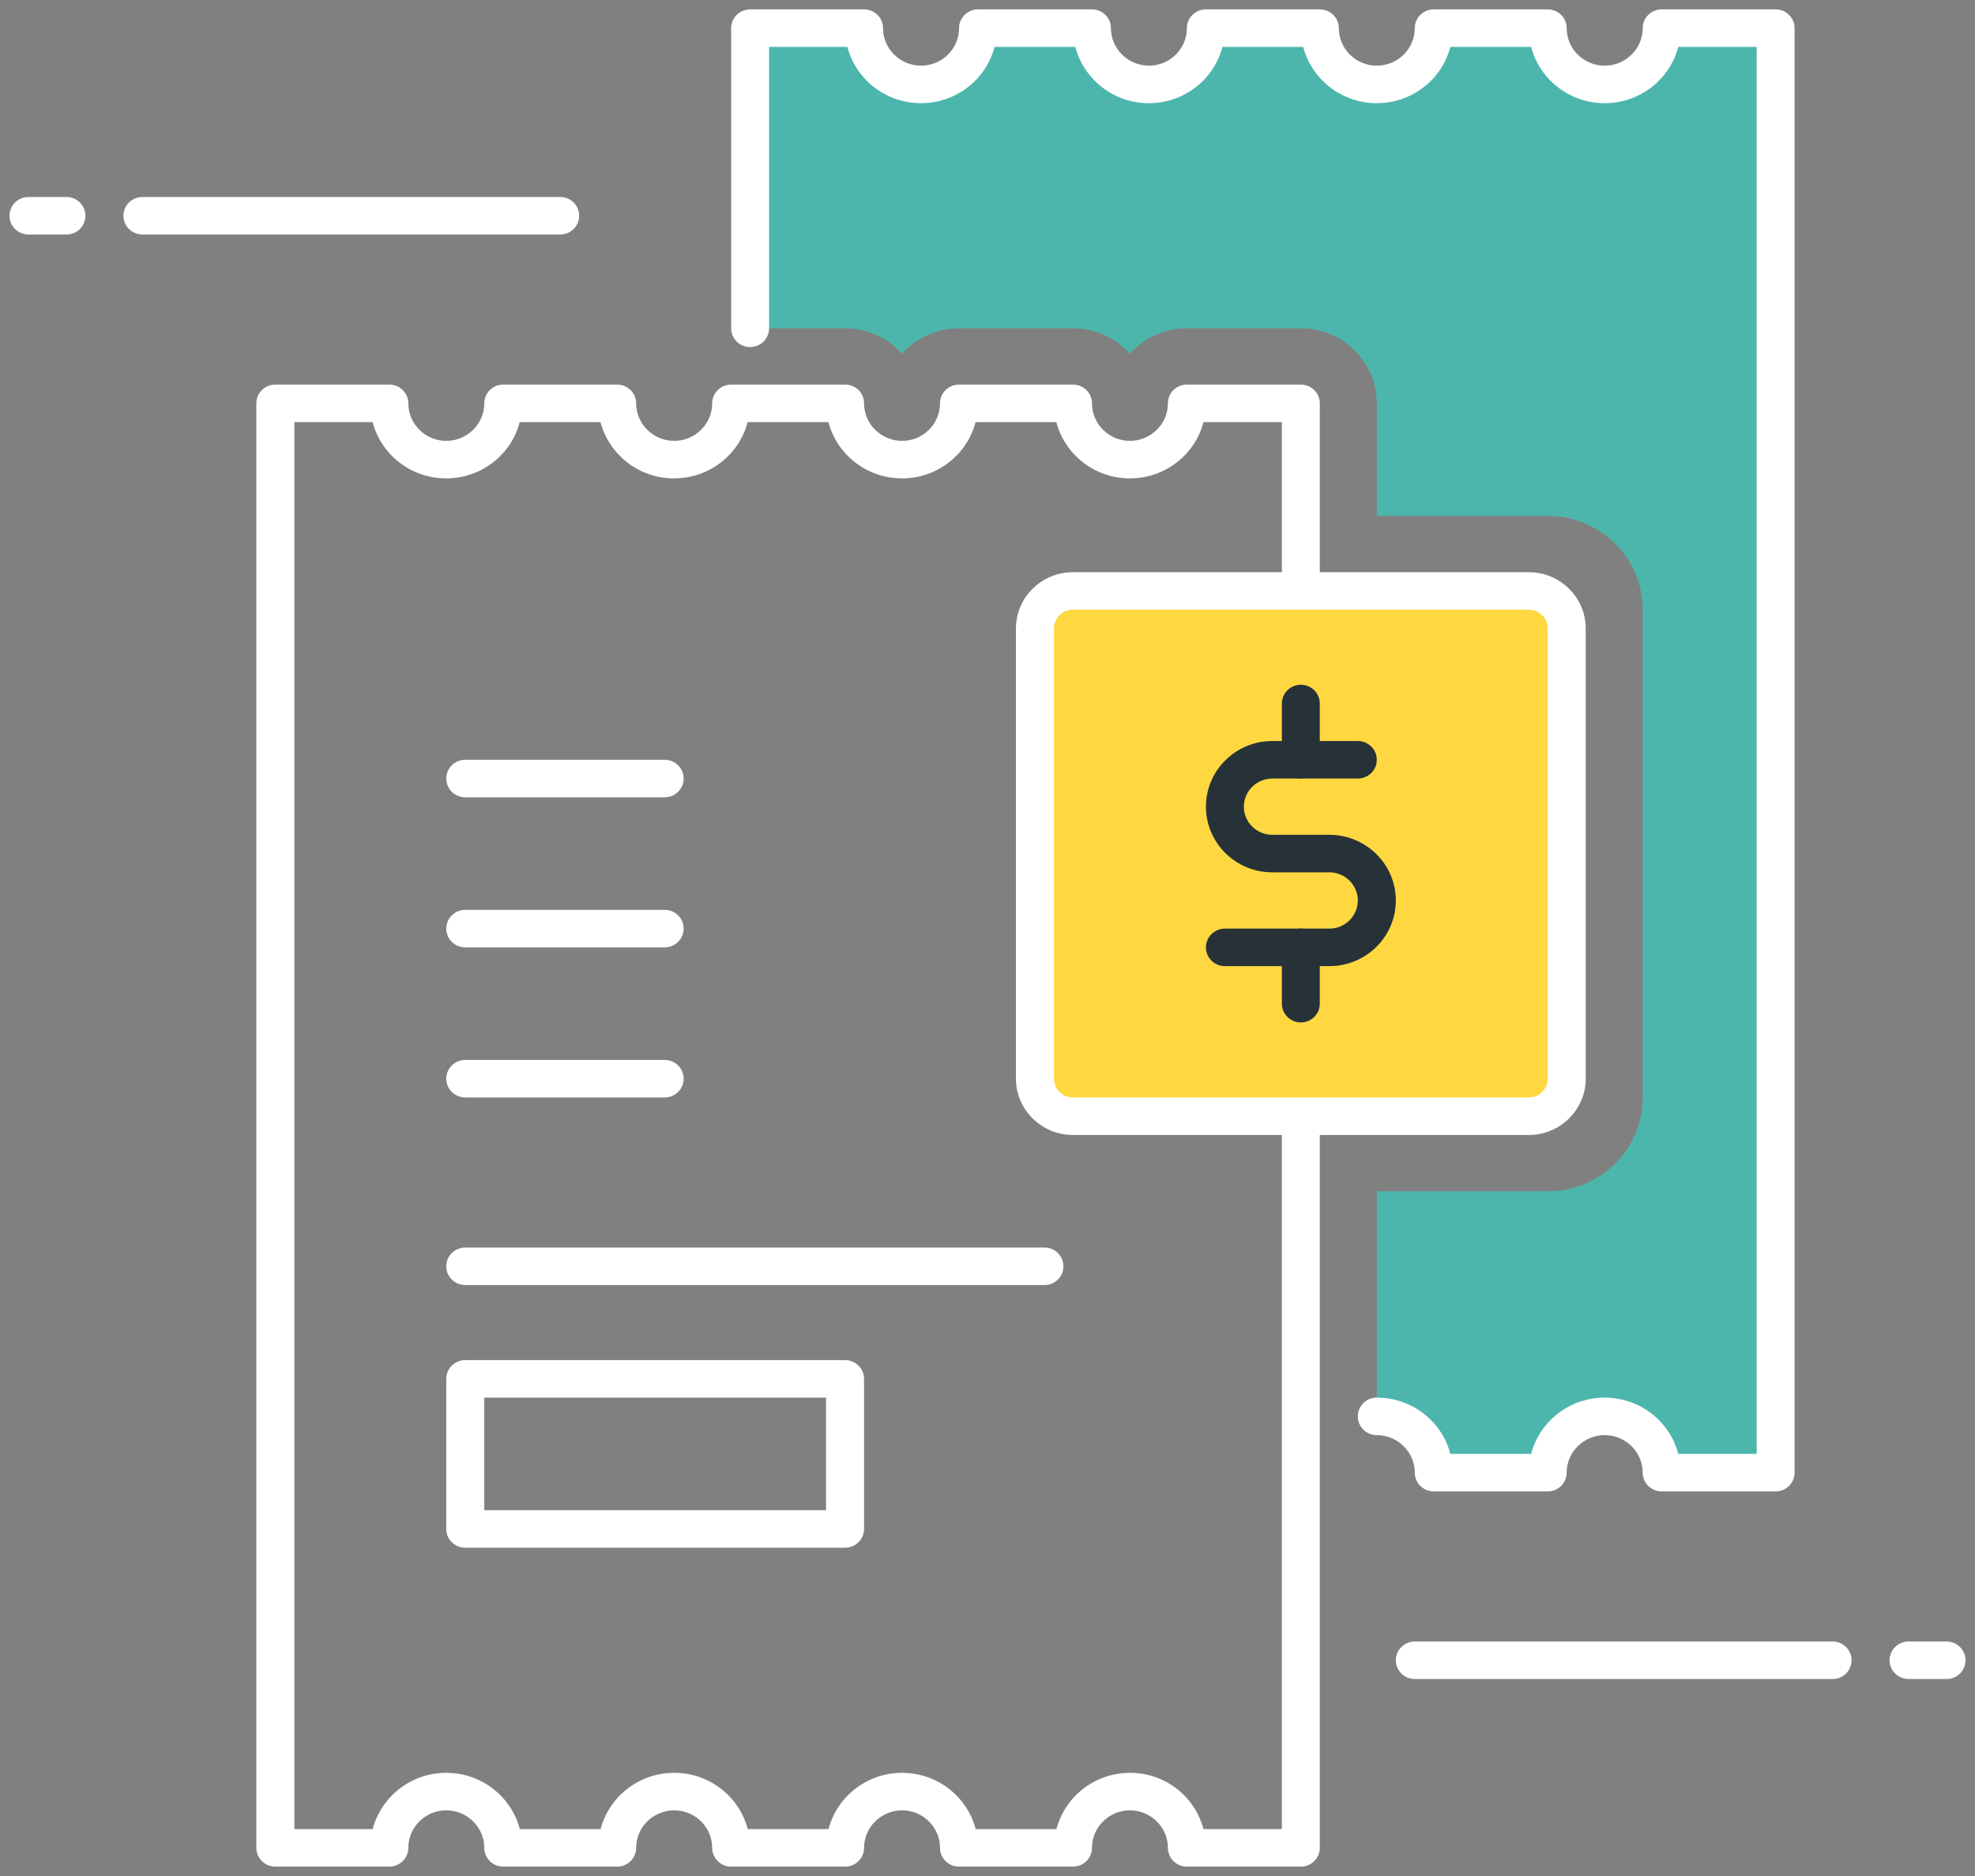 <?xml version="1.0" encoding="UTF-8"?>
<svg width="20px" height="19px" viewBox="0 0 20 19" version="1.1" xmlns="http://www.w3.org/2000/svg" xmlns:xlink="http://www.w3.org/1999/xlink">
    <rect x="0" y="0" width="20" height="19" fill="#808080" stroke="none"/>
    <title>bills icon@3x</title>
    <g id="5.-Pages" stroke="none" stroke-width="1" fill="none" fill-rule="evenodd">
        <g id="5.4-Waiting-bills" transform="translate(-32, -108)" fill-rule="nonzero">
            <g id="Top-Profile-image" transform="translate(0, 76)">
                <g id="bills" transform="translate(32, 32)">
                    <path d="M16.827,0.285 C16.827,0.6 16.568,0.855 16.25,0.855 C15.932,0.855 15.673,0.6 15.673,0.285 L14.519,0.285 C14.519,0.6 14.261,0.855 13.942,0.855 C13.624,0.855 13.365,0.6 13.365,0.285 L12.212,0.285 C12.212,0.6 11.953,0.855 11.635,0.855 C11.316,0.855 11.058,0.6 11.058,0.285 L9.904,0.285 C9.904,0.6 9.645,0.855 9.327,0.855 C9.008,0.855 8.75,0.6 8.75,0.285 L7.596,0.285 L7.596,3.325 L8.558,3.325 C8.787,3.325 8.993,3.425 9.135,3.582 C9.276,3.424 9.482,3.325 9.712,3.325 L10.865,3.325 C11.095,3.325 11.301,3.425 11.442,3.582 C11.583,3.424 11.79,3.325 12.019,3.325 L13.173,3.325 C13.598,3.325 13.942,3.665 13.942,4.085 L13.942,5.225 L15.673,5.225 C16.204,5.225 16.635,5.65 16.635,6.175 L16.635,11.115 C16.635,11.64 16.204,12.065 15.673,12.065 L13.942,12.065 L13.942,14.345 C14.261,14.345 14.519,14.6 14.519,14.915 L15.673,14.915 C15.673,14.6 15.932,14.345 16.25,14.345 C16.568,14.345 16.827,14.6 16.827,14.915 L17.981,14.915 L17.981,0.285 L16.827,0.285 Z" id="Path" fill="#4DB6AC"></path>
                    <path d="M13.173,18.905 L12.019,18.905 C11.913,18.905 11.827,18.82 11.827,18.715 C11.827,18.506 11.654,18.335 11.442,18.335 C11.23,18.335 11.058,18.506 11.058,18.715 C11.058,18.82 10.972,18.905 10.865,18.905 L9.712,18.905 C9.605,18.905 9.519,18.82 9.519,18.715 C9.519,18.506 9.347,18.335 9.135,18.335 C8.923,18.335 8.75,18.506 8.75,18.715 C8.75,18.82 8.664,18.905 8.558,18.905 L7.404,18.905 C7.298,18.905 7.212,18.82 7.212,18.715 C7.212,18.506 7.039,18.335 6.827,18.335 C6.615,18.335 6.442,18.506 6.442,18.715 C6.442,18.82 6.356,18.905 6.25,18.905 L5.096,18.905 C4.99,18.905 4.904,18.82 4.904,18.715 C4.904,18.506 4.731,18.335 4.519,18.335 C4.307,18.335 4.135,18.506 4.135,18.715 C4.135,18.82 4.048,18.905 3.942,18.905 L2.788,18.905 C2.682,18.905 2.596,18.82 2.596,18.715 L2.596,4.085 C2.596,3.98 2.682,3.895 2.788,3.895 L3.942,3.895 C4.048,3.895 4.135,3.98 4.135,4.085 C4.135,4.294 4.307,4.465 4.519,4.465 C4.731,4.465 4.904,4.294 4.904,4.085 C4.904,3.98 4.99,3.895 5.096,3.895 L6.25,3.895 C6.356,3.895 6.442,3.98 6.442,4.085 C6.442,4.294 6.615,4.465 6.827,4.465 C7.039,4.465 7.212,4.294 7.212,4.085 C7.212,3.98 7.298,3.895 7.404,3.895 L8.558,3.895 C8.664,3.895 8.75,3.98 8.75,4.085 C8.75,4.294 8.923,4.465 9.135,4.465 C9.347,4.465 9.519,4.294 9.519,4.085 C9.519,3.98 9.605,3.895 9.712,3.895 L10.865,3.895 C10.972,3.895 11.058,3.98 11.058,4.085 C11.058,4.294 11.23,4.465 11.442,4.465 C11.654,4.465 11.827,4.294 11.827,4.085 C11.827,3.98 11.913,3.895 12.019,3.895 L13.173,3.895 C13.279,3.895 13.365,3.98 13.365,4.085 L13.365,18.715 C13.365,18.82 13.279,18.905 13.173,18.905 Z M12.187,18.525 L12.981,18.525 L12.981,4.275 L12.187,4.275 C12.102,4.603 11.8,4.845 11.442,4.845 C11.084,4.845 10.783,4.603 10.697,4.275 L9.879,4.275 C9.794,4.603 9.492,4.845 9.134,4.845 C8.776,4.845 8.475,4.603 8.389,4.275 L7.571,4.275 C7.486,4.603 7.184,4.845 6.826,4.845 C6.468,4.845 6.167,4.603 6.081,4.275 L5.263,4.275 C5.178,4.603 4.876,4.845 4.518,4.845 C4.16,4.845 3.859,4.603 3.773,4.275 L2.981,4.275 L2.981,18.525 L3.774,18.525 C3.86,18.197 4.161,17.955 4.519,17.955 C4.877,17.955 5.178,18.197 5.264,18.525 L6.082,18.525 C6.168,18.197 6.469,17.955 6.827,17.955 C7.185,17.955 7.487,18.197 7.572,18.525 L8.39,18.525 C8.476,18.197 8.777,17.955 9.135,17.955 C9.493,17.955 9.795,18.197 9.88,18.525 L10.698,18.525 C10.784,18.197 11.085,17.955 11.443,17.955 C11.802,17.955 12.102,18.197 12.187,18.525 Z" id="Shape" fill="#FFFFFF"></path>
                    <path d="M17.981,15.105 L16.827,15.105 C16.721,15.105 16.635,15.02 16.635,14.915 C16.635,14.706 16.462,14.535 16.25,14.535 C16.038,14.535 15.865,14.706 15.865,14.915 C15.865,15.02 15.779,15.105 15.673,15.105 L14.519,15.105 C14.413,15.105 14.327,15.02 14.327,14.915 C14.327,14.706 14.154,14.535 13.942,14.535 C13.836,14.535 13.75,14.45 13.75,14.345 C13.75,14.24 13.836,14.155 13.942,14.155 C14.3,14.155 14.602,14.397 14.687,14.725 L15.505,14.725 C15.591,14.397 15.892,14.155 16.25,14.155 C16.608,14.155 16.91,14.397 16.995,14.725 L17.789,14.725 L17.789,0.475 L16.995,0.475 C16.91,0.803 16.608,1.045 16.25,1.045 C15.892,1.045 15.591,0.803 15.505,0.475 L14.687,0.475 C14.602,0.803 14.3,1.045 13.942,1.045 C13.584,1.045 13.283,0.803 13.197,0.475 L12.379,0.475 C12.294,0.803 11.992,1.045 11.634,1.045 C11.276,1.045 10.975,0.803 10.889,0.475 L10.071,0.475 C9.986,0.803 9.684,1.045 9.326,1.045 C8.968,1.045 8.667,0.803 8.581,0.475 L7.788,0.475 L7.788,3.325 C7.788,3.43 7.702,3.515 7.596,3.515 C7.49,3.515 7.404,3.43 7.404,3.325 L7.404,0.285 C7.404,0.18 7.49,0.095 7.596,0.095 L8.75,0.095 C8.856,0.095 8.942,0.18 8.942,0.285 C8.942,0.494 9.115,0.665 9.327,0.665 C9.539,0.665 9.712,0.494 9.712,0.285 C9.712,0.18 9.798,0.095 9.904,0.095 L11.058,0.095 C11.164,0.095 11.25,0.18 11.25,0.285 C11.25,0.494 11.423,0.665 11.635,0.665 C11.847,0.665 12.019,0.494 12.019,0.285 C12.019,0.18 12.105,0.095 12.212,0.095 L13.365,0.095 C13.472,0.095 13.558,0.18 13.558,0.285 C13.558,0.494 13.73,0.665 13.942,0.665 C14.154,0.665 14.327,0.494 14.327,0.285 C14.327,0.18 14.413,0.095 14.519,0.095 L15.673,0.095 C15.779,0.095 15.865,0.18 15.865,0.285 C15.865,0.494 16.038,0.665 16.25,0.665 C16.462,0.665 16.635,0.494 16.635,0.285 C16.635,0.18 16.721,0.095 16.827,0.095 L17.981,0.095 C18.087,0.095 18.173,0.18 18.173,0.285 L18.173,14.915 C18.173,15.02 18.087,15.105 17.981,15.105 Z" id="Path" fill="#FFFFFF"></path>
                    <g id="Group" transform="translate(10, 5.7)">
                        <path d="M5.481,5.605 L0.865,5.605 C0.653,5.605 0.481,5.435 0.481,5.225 L0.481,0.665 C0.481,0.455 0.653,0.285 0.865,0.285 L5.481,0.285 C5.693,0.285 5.865,0.455 5.865,0.665 L5.865,5.225 C5.865,5.435 5.693,5.605 5.481,5.605 Z" id="Path" fill="#FFD740"></path>
                        <path d="M5.481,5.795 L0.865,5.795 C0.547,5.795 0.288,5.539 0.288,5.225 L0.288,0.665 C0.288,0.351 0.547,0.095 0.865,0.095 L5.481,0.095 C5.799,0.095 6.058,0.351 6.058,0.665 L6.058,5.225 C6.058,5.539 5.799,5.795 5.481,5.795 Z M0.865,0.475 C0.759,0.475 0.673,0.56 0.673,0.665 L0.673,5.225 C0.673,5.33 0.759,5.415 0.865,5.415 L5.481,5.415 C5.587,5.415 5.673,5.33 5.673,5.225 L5.673,0.665 C5.673,0.56 5.587,0.475 5.481,0.475 L0.865,0.475 Z" id="Shape" fill="#FFFFFF"></path>
                    </g>
                    <path d="M13.173,7.885 C13.067,7.885 12.981,7.8 12.981,7.695 L12.981,7.125 C12.981,7.02 13.067,6.935 13.173,6.935 C13.279,6.935 13.365,7.02 13.365,7.125 L13.365,7.695 C13.365,7.8 13.279,7.885 13.173,7.885 Z" id="Path" fill="#263238"></path>
                    <path d="M13.173,10.355 C13.067,10.355 12.981,10.27 12.981,10.165 L12.981,9.595 C12.981,9.49 13.067,9.405 13.173,9.405 C13.279,9.405 13.365,9.49 13.365,9.595 L13.365,10.165 C13.365,10.27 13.279,10.355 13.173,10.355 Z" id="Path" fill="#263238"></path>
                    <path d="M13.462,9.785 L12.404,9.785 C12.298,9.785 12.212,9.7 12.212,9.595 C12.212,9.49 12.298,9.405 12.404,9.405 L13.462,9.405 C13.621,9.405 13.75,9.277 13.75,9.12 C13.75,8.963 13.621,8.835 13.462,8.835 L12.885,8.835 C12.513,8.835 12.212,8.537 12.212,8.17 C12.212,7.803 12.513,7.505 12.885,7.505 L13.75,7.505 C13.856,7.505 13.942,7.59 13.942,7.695 C13.942,7.8 13.856,7.885 13.75,7.885 L12.885,7.885 C12.725,7.885 12.596,8.013 12.596,8.17 C12.596,8.327 12.725,8.455 12.885,8.455 L13.462,8.455 C13.833,8.455 14.135,8.753 14.135,9.12 C14.135,9.487 13.833,9.785 13.462,9.785 Z" id="Path" fill="#263238"></path>
                    <path d="M6.731,8.075 L4.712,8.075 C4.605,8.075 4.519,7.99 4.519,7.885 C4.519,7.78 4.605,7.695 4.712,7.695 L6.731,7.695 C6.837,7.695 6.923,7.78 6.923,7.885 C6.923,7.99 6.837,8.075 6.731,8.075 Z" id="Path" fill="#FFFFFF"></path>
                    <path d="M6.731,9.595 L4.712,9.595 C4.605,9.595 4.519,9.51 4.519,9.405 C4.519,9.3 4.605,9.215 4.712,9.215 L6.731,9.215 C6.837,9.215 6.923,9.3 6.923,9.405 C6.923,9.51 6.837,9.595 6.731,9.595 Z" id="Path" fill="#FFFFFF"></path>
                    <path d="M6.731,11.115 L4.712,11.115 C4.605,11.115 4.519,11.03 4.519,10.925 C4.519,10.82 4.605,10.735 4.712,10.735 L6.731,10.735 C6.837,10.735 6.923,10.82 6.923,10.925 C6.923,11.03 6.837,11.115 6.731,11.115 Z" id="Path" fill="#FFFFFF"></path>
                    <path d="M10.577,13.015 L4.712,13.015 C4.605,13.015 4.519,12.93 4.519,12.825 C4.519,12.72 4.605,12.635 4.712,12.635 L10.577,12.635 C10.683,12.635 10.769,12.72 10.769,12.825 C10.769,12.93 10.683,13.015 10.577,13.015 Z" id="Path" fill="#FFFFFF"></path>
                    <path d="M8.558,15.675 L4.712,15.675 C4.605,15.675 4.519,15.59 4.519,15.485 L4.519,13.965 C4.519,13.86 4.605,13.775 4.712,13.775 L8.558,13.775 C8.664,13.775 8.75,13.86 8.75,13.965 L8.75,15.485 C8.75,15.59 8.664,15.675 8.558,15.675 Z M4.904,15.295 L8.365,15.295 L8.365,14.155 L4.904,14.155 L4.904,15.295 Z" id="Shape" fill="#FFFFFF"></path>
                    <path d="M0.673,2.375 L0.288,2.375 C0.182,2.375 0.096,2.29 0.096,2.185 C0.096,2.08 0.182,1.995 0.288,1.995 L0.673,1.995 C0.779,1.995 0.865,2.08 0.865,2.185 C0.865,2.29 0.779,2.375 0.673,2.375 Z" id="Path" fill="#FFFFFF"></path>
                    <path d="M5.673,2.375 L1.442,2.375 C1.336,2.375 1.25,2.29 1.25,2.185 C1.25,2.08 1.336,1.995 1.442,1.995 L5.673,1.995 C5.779,1.995 5.865,2.08 5.865,2.185 C5.865,2.29 5.779,2.375 5.673,2.375 Z" id="Path" fill="#FFFFFF"></path>
                    <path d="M19.712,17.005 L19.327,17.005 C19.221,17.005 19.135,16.92 19.135,16.815 C19.135,16.71 19.221,16.625 19.327,16.625 L19.712,16.625 C19.818,16.625 19.904,16.71 19.904,16.815 C19.904,16.92 19.818,17.005 19.712,17.005 Z" id="Path" fill="#FFFFFF"></path>
                    <path d="M18.558,17.005 L14.327,17.005 C14.221,17.005 14.135,16.92 14.135,16.815 C14.135,16.71 14.221,16.625 14.327,16.625 L18.558,16.625 C18.664,16.625 18.75,16.71 18.75,16.815 C18.75,16.92 18.664,17.005 18.558,17.005 Z" id="Path" fill="#FFFFFF"></path>
                </g>
            </g>
        </g>
    </g>
</svg>